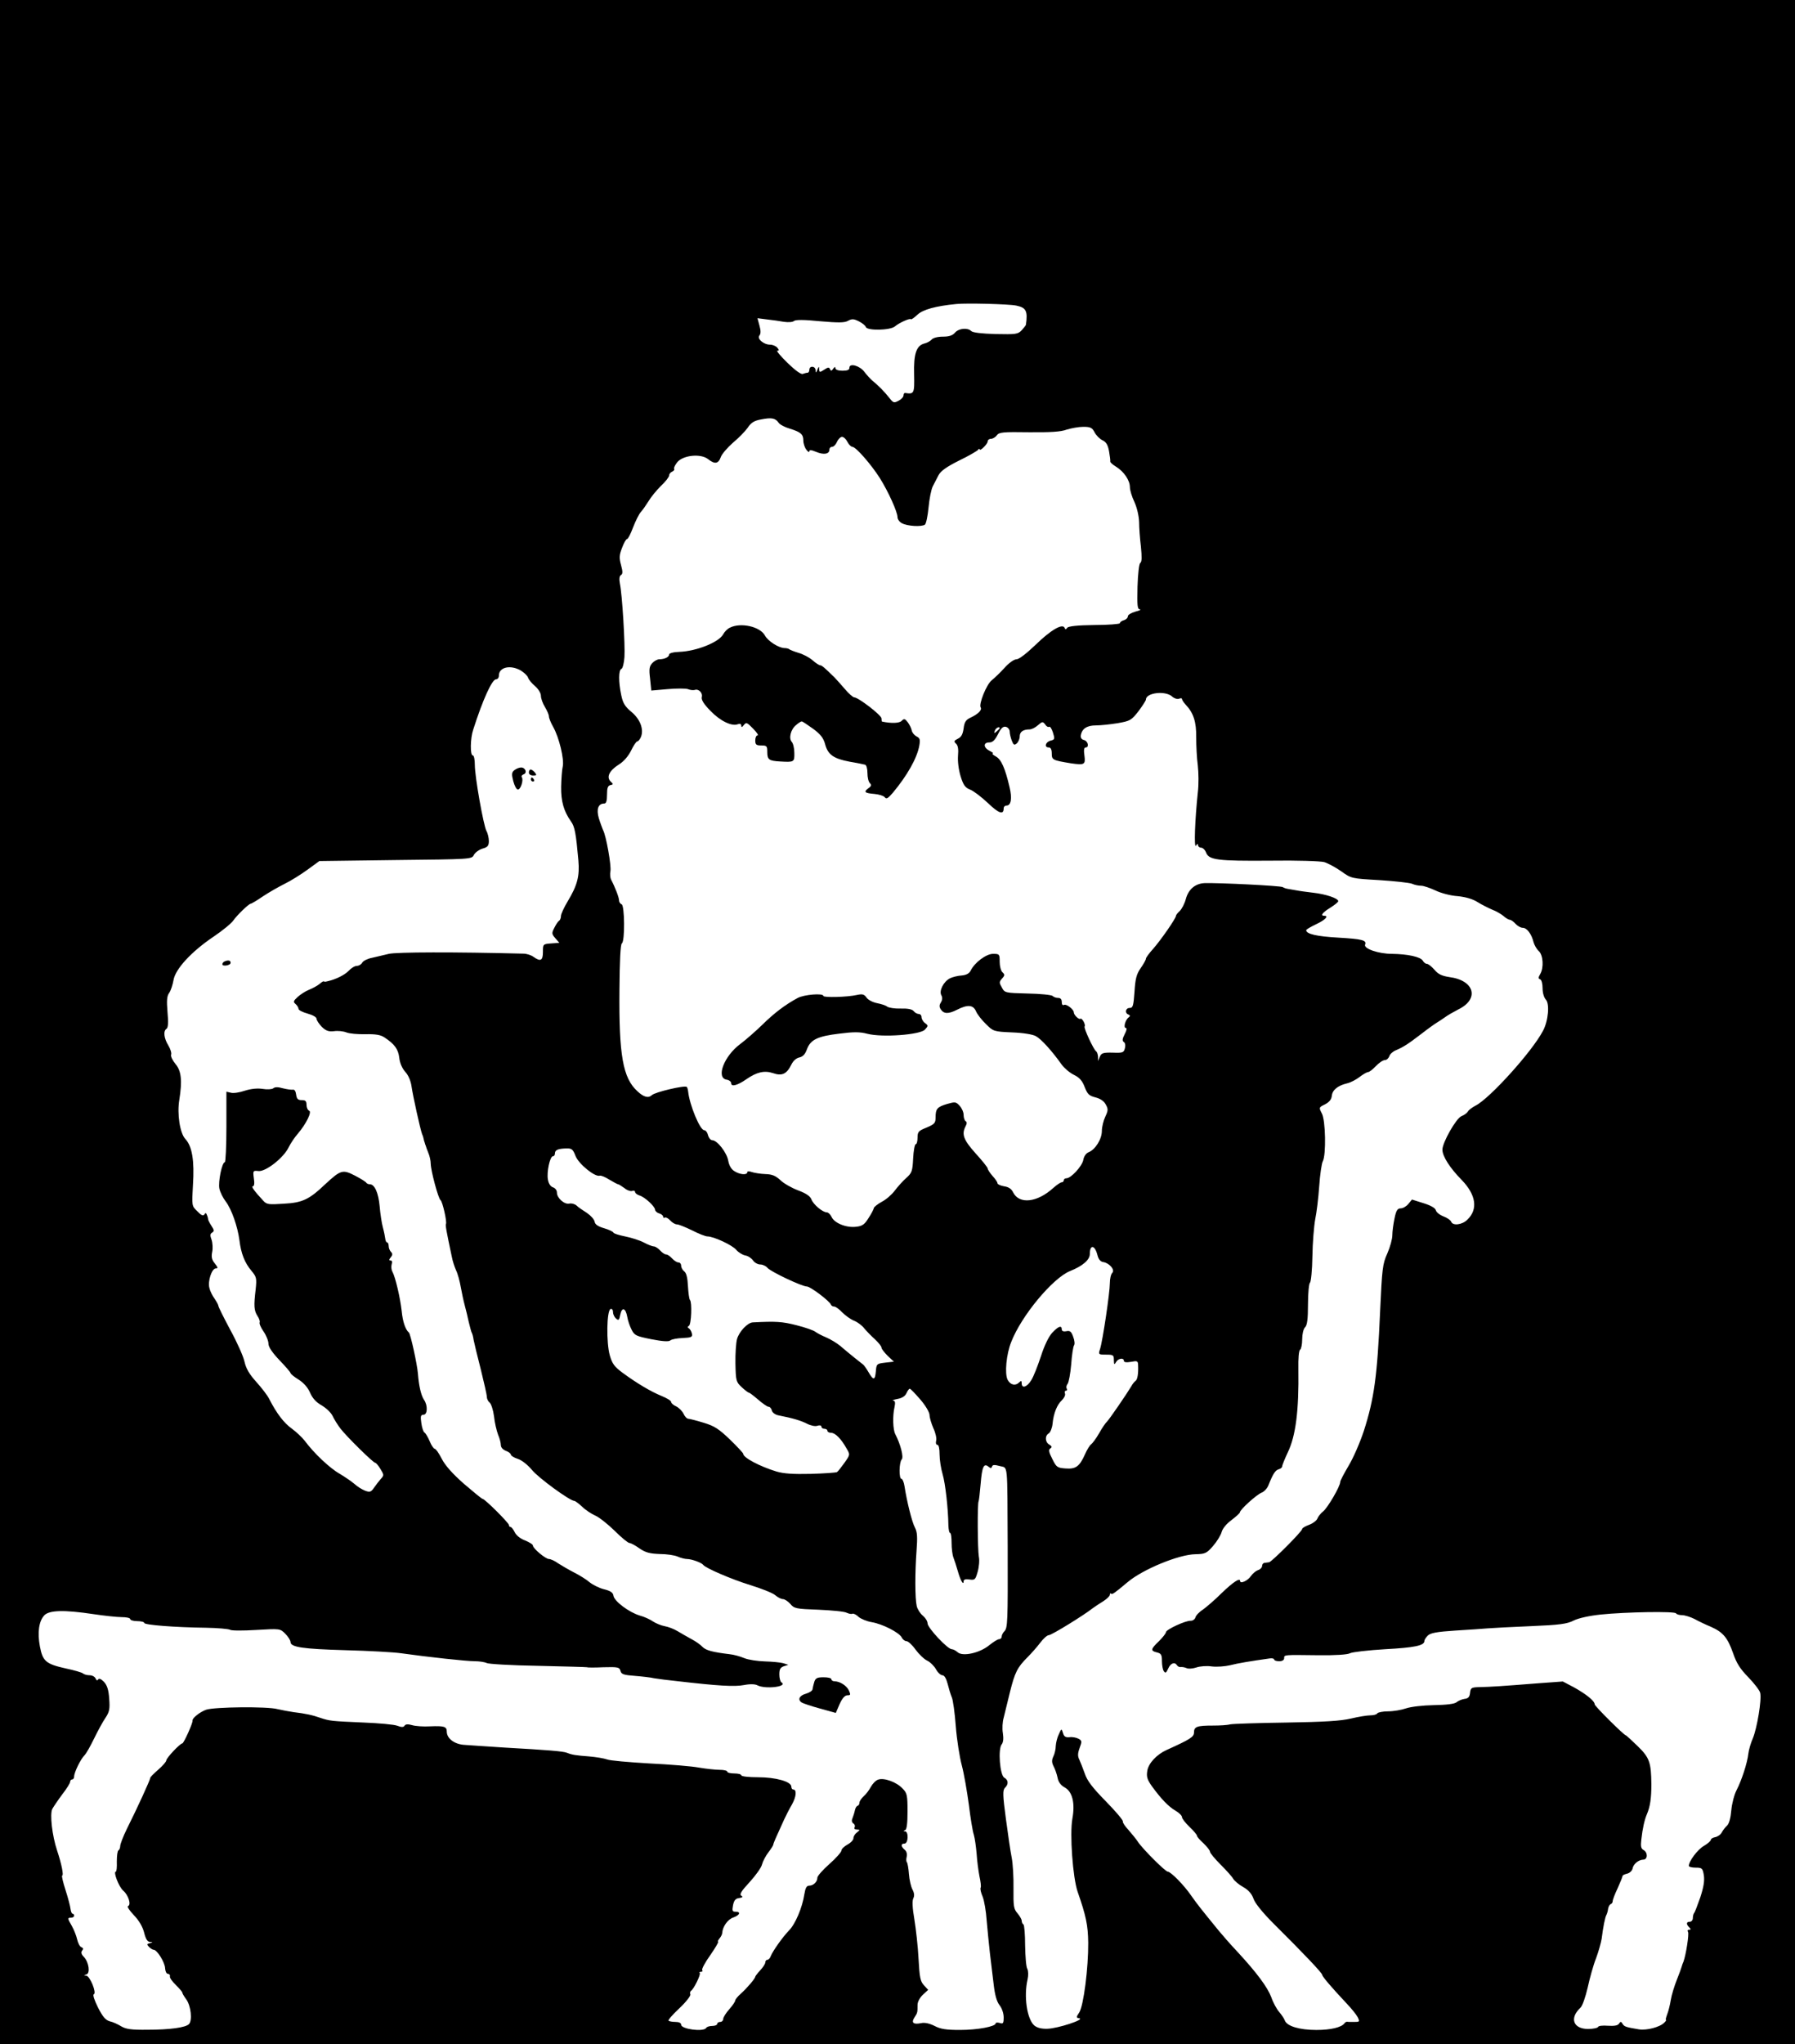 <?xml version="1.0" standalone="no"?>
<!DOCTYPE svg PUBLIC "-//W3C//DTD SVG 20010904//EN"
 "http://www.w3.org/TR/2001/REC-SVG-20010904/DTD/svg10.dtd">
<svg version="1.0" xmlns="http://www.w3.org/2000/svg"
 width="896pt" height="1020pt" viewBox="0 0 896 1020"
 preserveAspectRatio="xMidYMid meet">

<g transform="translate(0,1020) scale(0.1,-0.1)"
fill="#000000" stroke="none">
<path d="M0 5100 l0 -5100 4480 0 4480 0 0 5100 0 5100 -4480 0 -4480 0 0
-5100z m5073 3575 c49 -10 58 -27 48 -96 -1 -3 -10 -15 -21 -27 -19 -20 -29
-21 -130 -19 -70 2 -114 7 -122 15 -18 18 -62 14 -81 -8 -12 -14 -29 -20 -61
-20 -25 0 -48 -6 -55 -14 -7 -8 -23 -17 -36 -20 -41 -10 -55 -52 -52 -155 2
-95 0 -99 -45 -92 -5 0 -8 -5 -8 -12 0 -8 -11 -20 -25 -27 -23 -12 -26 -11
-47 16 -24 30 -51 58 -84 85 -10 9 -28 28 -39 43 -23 31 -75 46 -75 21 0 -11
-10 -15 -35 -15 -21 0 -35 5 -35 13 0 8 -4 7 -11 -3 -8 -12 -12 -12 -16 -2 -4
10 -10 10 -29 -3 -22 -14 -24 -14 -25 2 0 16 -2 15 -9 -2 -7 -17 -9 -17 -9 -2
-1 21 -31 23 -31 2 0 -8 -4 -15 -9 -15 -5 0 -16 -3 -24 -6 -9 -3 -38 18 -76
55 -35 34 -57 61 -51 61 10 0 9 4 0 15 -7 8 -23 15 -36 15 -32 0 -67 30 -53
46 7 9 7 24 0 49 l-10 37 47 -6 c26 -3 64 -8 85 -12 21 -3 43 -2 50 4 8 7 49
7 129 -1 93 -8 123 -8 141 2 20 11 29 10 55 -3 16 -8 32 -21 34 -28 7 -19 121
-17 145 3 21 18 74 42 80 36 2 -3 17 8 33 23 27 25 90 43 195 53 51 5 258 0
298 -8z m-1186 -585 c6 -9 31 -22 55 -29 55 -17 68 -28 68 -60 0 -14 7 -35 15
-45 8 -11 15 -15 15 -8 0 8 10 7 34 -3 38 -16 66 -11 66 11 0 8 6 14 13 14 8
0 19 11 25 25 6 14 18 25 25 25 8 0 20 -11 27 -25 7 -14 19 -25 25 -25 17 0
93 -87 137 -156 43 -69 88 -169 88 -195 0 -10 10 -24 22 -30 27 -15 99 -19
115 -7 6 5 14 44 18 86 4 42 13 89 21 105 8 15 21 40 29 56 11 21 41 42 103
73 48 23 90 48 94 53 4 6 8 7 8 3 0 -13 40 26 40 39 0 7 7 13 16 13 9 0 23 8
30 18 11 15 30 17 160 15 106 -1 159 2 188 13 23 7 60 14 83 14 36 0 45 -4 57
-28 8 -15 26 -33 39 -39 19 -9 27 -23 33 -55 4 -24 7 -46 6 -51 -1 -4 12 -16
29 -26 39 -24 69 -68 69 -102 0 -15 10 -48 23 -75 13 -29 22 -70 23 -99 0 -27
4 -83 9 -123 5 -51 5 -76 -3 -81 -6 -3 -12 -53 -14 -119 -2 -94 -1 -112 12
-113 8 -1 -2 -6 -22 -11 -21 -6 -38 -16 -38 -23 0 -8 -9 -17 -20 -20 -11 -3
-20 -10 -20 -15 0 -4 -57 -9 -127 -9 -86 -1 -130 -6 -136 -14 -6 -9 -10 -9
-13 0 -10 23 -68 -10 -144 -84 -45 -43 -83 -73 -96 -73 -12 0 -38 -18 -60 -43
-21 -23 -50 -51 -64 -62 -26 -21 -65 -118 -55 -135 8 -13 -12 -33 -50 -51 -24
-11 -31 -22 -35 -54 -4 -28 -11 -43 -28 -51 -20 -10 -22 -14 -10 -25 10 -9 13
-28 10 -61 -2 -28 3 -69 13 -102 14 -45 23 -57 49 -67 17 -7 56 -37 88 -67 53
-51 78 -60 78 -26 0 8 6 14 14 14 23 0 29 36 15 93 -22 94 -41 137 -68 152
-14 8 -21 14 -16 15 6 0 -1 6 -15 13 -32 16 -33 42 -2 42 17 0 29 12 44 42 15
30 25 39 39 36 11 -3 19 -14 19 -24 0 -10 5 -30 10 -44 9 -23 13 -25 25 -15 8
7 15 23 15 35 0 23 17 35 49 35 10 0 29 9 42 21 22 19 24 19 36 4 6 -10 15
-15 20 -12 5 3 13 -10 19 -29 10 -32 9 -35 -12 -40 -26 -7 -33 -34 -9 -34 10
0 15 -10 15 -30 0 -32 4 -34 95 -49 69 -10 74 -7 68 39 -4 26 -2 40 6 40 19 0
12 32 -8 37 -13 3 -18 12 -16 24 6 33 31 49 75 49 23 0 71 5 108 11 63 11 69
14 105 60 20 27 37 53 37 58 0 34 97 46 131 15 10 -9 25 -14 34 -11 8 4 15 3
15 -1 0 -5 8 -17 18 -28 40 -42 54 -87 53 -164 0 -41 3 -104 8 -140 4 -36 5
-96 0 -135 -14 -132 -20 -281 -9 -265 6 10 10 11 10 3 0 -7 7 -13 15 -13 9 0
20 -11 25 -24 14 -38 58 -43 320 -41 136 2 250 -2 270 -7 19 -6 58 -27 85 -46
50 -36 51 -36 190 -44 77 -5 150 -13 163 -18 13 -6 33 -10 46 -10 12 0 44 -11
72 -24 27 -13 76 -26 110 -28 40 -4 75 -14 100 -30 21 -13 55 -30 74 -38 19
-7 44 -22 56 -32 11 -10 25 -18 31 -18 5 0 18 -9 28 -20 10 -11 26 -20 36 -20
21 0 44 -31 54 -72 4 -14 15 -34 26 -44 22 -20 26 -83 7 -115 -10 -17 -10 -23
0 -26 7 -3 12 -22 12 -45 0 -23 7 -46 16 -56 20 -20 13 -106 -14 -156 -53
-102 -265 -337 -336 -373 -17 -9 -35 -22 -39 -30 -5 -8 -19 -18 -32 -23 -26
-10 -95 -131 -95 -167 0 -33 37 -91 96 -151 72 -74 83 -147 28 -199 -25 -25
-72 -31 -80 -10 -3 8 -20 20 -39 27 -18 7 -36 21 -38 31 -3 11 -26 24 -62 35
l-57 18 -18 -22 c-10 -12 -27 -22 -38 -22 -16 0 -23 -10 -31 -50 -6 -28 -11
-66 -11 -84 0 -19 -11 -59 -25 -91 -24 -53 -26 -75 -36 -289 -14 -324 -30
-437 -81 -596 -19 -58 -53 -136 -76 -174 -23 -39 -42 -75 -42 -81 0 -22 -62
-128 -85 -147 -13 -10 -26 -27 -29 -36 -4 -10 -22 -24 -41 -31 -19 -7 -35 -16
-35 -21 0 -12 -152 -164 -165 -166 -5 -1 -16 -2 -22 -3 -7 0 -13 -7 -13 -15 0
-8 -9 -18 -20 -21 -11 -4 -27 -17 -36 -30 -15 -23 -54 -41 -54 -24 0 17 -35
-6 -93 -62 -32 -32 -74 -68 -92 -81 -19 -12 -36 -30 -38 -40 -3 -9 -13 -16
-23 -16 -25 2 -124 -44 -124 -57 0 -6 -16 -26 -35 -45 -42 -40 -43 -48 -10
-56 21 -5 25 -12 25 -43 0 -20 4 -43 9 -50 8 -12 12 -10 22 12 12 28 33 35 44
17 4 -6 12 -10 18 -9 7 1 20 -1 29 -5 10 -5 32 -3 50 3 17 6 52 9 77 5 25 -3
66 0 91 6 38 10 105 21 198 34 12 2 22 -1 22 -5 0 -5 11 -9 25 -9 16 0 25 6
25 15 0 18 -3 17 172 15 85 -1 144 3 157 10 12 6 91 15 175 20 147 8 196 18
196 41 0 6 8 18 17 27 13 13 45 19 137 25 67 4 139 9 161 11 22 2 119 7 215
11 145 6 182 11 215 28 24 12 78 24 135 30 129 13 369 17 376 6 3 -5 16 -9 30
-9 14 0 42 -9 62 -19 20 -11 57 -29 82 -39 61 -27 84 -55 111 -132 17 -50 35
-78 76 -120 29 -30 56 -65 59 -77 9 -33 -16 -180 -37 -229 -10 -23 -20 -57
-22 -76 -5 -45 -33 -132 -59 -182 -11 -21 -23 -66 -26 -100 -3 -37 -11 -67
-21 -76 -9 -8 -21 -24 -27 -35 -6 -11 -21 -21 -33 -23 -11 -2 -21 -8 -21 -13
0 -5 -15 -19 -34 -30 -32 -18 -76 -77 -76 -100 0 -5 15 -9 34 -9 32 0 35 -3
41 -38 4 -28 -1 -59 -18 -111 -14 -39 -27 -75 -31 -78 -3 -4 -6 -15 -6 -25 0
-10 -7 -18 -15 -18 -18 0 -19 -12 -3 -28 9 -9 9 -12 -1 -12 -7 0 -9 -5 -5 -11
6 -10 -10 -113 -23 -149 -4 -8 -7 -19 -9 -25 -1 -5 -12 -35 -24 -65 -12 -30
-26 -75 -30 -100 -4 -25 -12 -57 -18 -72 -6 -16 -9 -28 -6 -28 3 0 -1 -6 -8
-13 -22 -23 -88 -40 -127 -34 -65 11 -73 13 -82 28 -7 12 -10 12 -18 0 -6 -9
-23 -12 -55 -10 -25 2 -47 0 -49 -6 -2 -5 -24 -10 -50 -10 -74 0 -94 54 -38
106 10 9 25 53 36 100 10 46 28 112 42 147 13 35 25 79 28 98 7 57 17 108 24
119 3 6 7 19 8 30 2 11 8 21 13 23 6 2 10 9 10 15 0 7 11 36 25 65 13 29 24
56 24 60 0 4 10 9 23 12 13 3 25 15 27 25 4 23 29 44 54 45 22 0 23 36 1 48
-13 7 -15 19 -11 53 6 55 16 98 27 124 17 39 23 81 23 150 -1 110 -9 134 -69
192 -30 29 -56 53 -58 53 -9 0 -156 146 -156 155 0 17 -43 51 -102 84 l-57 30
-123 -9 c-178 -14 -237 -18 -290 -19 -43 -1 -47 -3 -50 -28 -2 -21 -9 -29 -28
-31 -14 -2 -32 -10 -40 -17 -10 -8 -50 -13 -112 -14 -56 -1 -115 -8 -139 -16
-23 -8 -63 -15 -90 -15 -26 0 -51 -5 -54 -10 -3 -6 -19 -10 -35 -10 -16 0 -59
-7 -97 -16 -50 -12 -134 -17 -323 -20 -140 -2 -266 -6 -280 -9 -14 -4 -52 -6
-85 -6 -79 0 -95 -5 -95 -34 0 -23 -18 -34 -137 -88 -49 -22 -90 -66 -96 -103
-5 -30 -1 -44 23 -78 46 -63 82 -101 118 -122 17 -10 32 -24 32 -32 0 -7 17
-29 38 -49 20 -19 37 -39 37 -44 0 -5 15 -22 33 -38 17 -17 32 -35 32 -42 0
-6 24 -35 53 -64 28 -28 57 -60 63 -71 6 -10 28 -29 50 -41 26 -15 42 -33 51
-58 7 -22 46 -70 100 -124 149 -148 243 -247 243 -256 0 -8 45 -61 123 -144
23 -24 47 -54 54 -67 11 -23 10 -24 -18 -24 -16 0 -32 0 -35 1 -4 0 -10 -3
-13 -8 -15 -20 -68 -33 -140 -33 -85 0 -148 19 -158 48 -3 9 -16 28 -28 42
-12 14 -30 46 -39 73 -19 50 -71 121 -170 228 -34 36 -75 83 -93 105 -90 110
-107 132 -136 173 -36 53 -103 121 -118 121 -12 0 -127 115 -149 149 -8 13
-30 39 -47 59 -18 19 -30 38 -28 42 3 5 -35 50 -85 101 -67 68 -94 104 -105
138 -9 25 -21 56 -27 69 -9 18 -9 31 1 59 12 32 12 37 -5 46 -11 6 -31 10 -45
8 -20 -2 -28 3 -33 21 -7 23 -8 23 -21 -7 -8 -16 -14 -42 -15 -57 0 -15 -5
-39 -12 -53 -9 -19 -8 -31 1 -49 7 -13 16 -38 20 -57 4 -22 16 -38 36 -49 38
-21 52 -78 38 -155 -14 -77 2 -295 26 -365 42 -120 52 -168 53 -255 1 -123
-23 -315 -45 -348 -16 -24 -16 -26 1 -29 28 -6 -109 -51 -160 -52 -31 -1 -52
5 -66 17 -36 33 -52 145 -33 228 5 22 4 43 -1 54 -6 9 -10 62 -11 116 0 55 -4
102 -8 105 -5 3 -9 11 -9 19 0 7 -10 24 -21 37 -19 22 -21 35 -20 124 1 54 -3
124 -9 154 -6 30 -19 118 -29 194 -16 119 -16 142 -5 154 19 18 18 39 -3 51
-22 12 -32 143 -13 166 8 10 10 29 6 56 -4 22 -2 57 4 77 5 20 19 78 31 127
25 100 37 124 88 175 20 20 49 53 64 73 15 20 34 37 42 37 14 0 176 100 220
135 11 8 35 24 53 35 17 11 32 25 32 32 0 6 3 9 6 5 6 -5 15 1 83 58 76 64
256 138 338 139 48 1 56 4 88 41 19 22 39 54 43 70 5 18 25 42 50 60 22 17 41
34 41 38 1 14 83 88 108 98 13 5 28 21 34 36 24 60 35 76 52 81 9 2 17 9 17
14 0 6 13 38 29 72 39 82 55 208 52 413 -1 54 2 94 9 98 5 3 10 26 10 51 0 26
6 52 14 60 11 10 15 41 15 116 0 56 5 104 10 107 5 4 11 63 12 131 1 69 8 152
14 185 7 33 16 107 20 165 4 58 12 114 18 125 17 32 14 205 -5 239 -15 29 -15
30 16 45 21 11 32 24 34 43 3 29 30 51 77 62 17 4 44 18 62 32 17 13 36 24 42
24 6 0 24 14 39 30 16 17 36 30 45 30 9 0 18 9 22 19 3 11 18 24 33 30 37 16
58 29 126 81 32 25 67 50 77 56 9 5 28 18 41 27 13 10 43 27 68 40 106 52 80
145 -45 161 -38 6 -56 14 -75 37 -14 16 -31 29 -37 29 -7 0 -16 7 -21 16 -11
19 -75 33 -154 34 -67 0 -142 26 -134 46 9 22 -14 28 -135 35 -106 6 -159 18
-159 37 0 4 23 17 50 30 45 21 65 42 40 42 -21 0 -9 16 30 40 22 14 40 28 40
33 0 14 -62 35 -125 42 -33 4 -71 9 -85 12 -14 2 -32 6 -40 7 -9 1 -21 5 -27
9 -11 7 -317 22 -390 20 -47 -2 -81 -31 -94 -80 -6 -23 -20 -49 -30 -59 -10
-9 -19 -20 -19 -24 0 -13 -76 -122 -114 -165 -20 -22 -36 -44 -36 -49 0 -6
-12 -27 -26 -47 -21 -30 -27 -53 -31 -118 -5 -70 -8 -81 -24 -81 -21 0 -26
-26 -6 -33 9 -4 9 -8 1 -14 -17 -12 -28 -53 -14 -53 6 0 4 -12 -6 -31 -12 -23
-13 -34 -4 -39 6 -4 9 -17 5 -31 -5 -22 -11 -24 -61 -22 -48 1 -56 -2 -64 -20
l-9 -22 0 22 c-1 12 -5 24 -10 27 -12 8 -63 117 -57 124 3 2 1 13 -5 24 -6 11
-13 17 -16 14 -7 -6 -33 19 -33 32 0 15 -38 44 -49 37 -7 -3 -11 2 -11 14 0
14 -6 21 -18 21 -10 0 -22 4 -28 10 -5 5 -61 11 -124 12 -112 3 -115 3 -129
30 -14 24 -14 28 1 45 14 15 14 20 2 31 -8 7 -14 31 -14 52 0 38 -1 40 -33 40
-34 0 -92 -43 -112 -84 -7 -14 -22 -22 -45 -24 -19 -1 -46 -8 -58 -14 -32 -16
-56 -63 -43 -85 6 -11 5 -23 -2 -35 -9 -13 -9 -23 -1 -35 15 -23 38 -24 81 -2
53 27 81 25 95 -8 7 -16 29 -44 50 -64 36 -36 39 -37 130 -41 54 -2 104 -10
119 -19 26 -14 79 -72 128 -141 14 -19 41 -42 62 -52 28 -14 41 -29 53 -60 14
-36 22 -44 53 -52 24 -6 43 -18 52 -35 13 -23 13 -30 -2 -62 -9 -19 -17 -51
-17 -71 0 -41 -33 -93 -66 -106 -13 -5 -24 -21 -27 -40 -7 -31 -61 -90 -84
-90 -7 0 -13 -4 -13 -10 0 -5 -5 -10 -10 -10 -6 0 -24 -12 -41 -27 -82 -75
-172 -84 -202 -23 -8 17 -23 27 -45 30 -18 3 -33 10 -33 15 0 6 -11 22 -25 37
-13 15 -24 32 -24 37 0 5 -27 39 -60 75 -61 68 -71 96 -50 136 7 13 7 21 0 25
-5 3 -10 17 -10 31 0 14 -9 34 -20 46 -18 20 -23 20 -62 9 -50 -15 -58 -24
-58 -68 0 -27 -5 -33 -45 -50 -40 -16 -45 -21 -45 -50 0 -18 -4 -33 -9 -33 -5
0 -11 -32 -13 -71 -3 -65 -7 -73 -35 -98 -16 -14 -42 -43 -57 -63 -15 -20 -44
-45 -64 -55 -20 -11 -38 -25 -40 -31 -1 -7 -13 -30 -27 -51 -19 -31 -31 -40
-62 -43 -48 -6 -108 18 -122 49 -6 13 -17 23 -24 23 -21 0 -67 39 -77 65 -6
16 -27 30 -67 45 -32 12 -72 35 -88 51 -24 22 -41 29 -75 30 -25 1 -55 6 -67
10 -14 5 -23 5 -23 -1 0 -15 -38 -12 -65 6 -15 9 -26 29 -30 52 -7 40 -55 102
-80 102 -8 0 -17 11 -21 25 -3 14 -12 25 -19 25 -21 0 -73 126 -80 192 -1 10
-4 21 -7 24 -10 9 -159 -26 -174 -41 -17 -16 -40 -11 -72 19 -73 66 -93 180
-90 506 1 143 5 228 12 232 16 10 14 190 -1 195 -7 3 -13 11 -13 20 0 14 -19
64 -40 104 -4 8 -6 27 -3 42 5 26 -21 176 -37 205 -4 10 -14 36 -21 59 -13 45
-3 73 27 73 10 0 14 13 14 44 0 34 4 45 17 48 15 3 15 5 1 18 -22 22 -7 54 40
84 25 15 48 42 62 70 12 25 26 46 31 46 5 0 14 11 19 24 14 38 -5 88 -49 124
-31 26 -42 43 -50 83 -14 65 -14 126 1 131 6 2 13 29 15 59 4 58 -11 313 -23
368 -4 22 -2 36 5 41 10 5 10 17 1 50 -10 36 -9 50 5 86 9 24 20 44 25 44 5 0
18 26 30 58 12 31 29 66 39 77 10 11 27 36 39 55 11 19 39 53 61 75 23 21 41
45 41 52 0 8 7 16 15 19 8 4 13 10 10 14 -3 5 5 20 17 35 31 34 116 42 152 14
34 -27 52 -24 64 10 5 15 33 47 60 71 28 23 61 57 74 75 17 26 33 36 68 42 51
10 70 7 87 -17z m-1286 -1237 c16 -10 32 -25 35 -35 3 -9 18 -28 35 -42 16
-14 29 -35 29 -48 0 -13 9 -38 20 -56 11 -18 20 -39 20 -47 0 -8 9 -31 21 -52
30 -53 56 -162 48 -198 -4 -16 -7 -62 -8 -101 -1 -73 13 -122 49 -173 19 -26
25 -59 37 -194 7 -79 -5 -125 -54 -206 -18 -30 -33 -63 -33 -72 0 -10 -4 -20
-9 -24 -6 -3 -16 -19 -24 -35 -14 -27 -13 -31 5 -52 l20 -23 -41 -3 c-41 -3
-41 -4 -41 -43 0 -43 -12 -49 -47 -24 -12 9 -35 16 -50 16 -349 9 -633 8 -672
-1 -25 -6 -64 -15 -85 -20 -21 -4 -43 -15 -48 -24 -5 -9 -17 -16 -27 -16 -10
0 -28 -11 -41 -25 -19 -20 -63 -42 -102 -51 -5 -1 -10 -2 -13 -3 -3 0 -7 0 -9
2 -2 1 -12 -5 -22 -14 -11 -9 -34 -21 -51 -28 -18 -7 -44 -24 -57 -36 -22 -20
-23 -25 -11 -35 8 -7 15 -18 15 -24 0 -7 20 -17 45 -24 26 -7 45 -18 45 -26 0
-7 12 -25 26 -40 21 -20 34 -25 61 -22 19 3 47 0 62 -6 14 -6 57 -10 95 -9 50
1 76 -3 95 -16 50 -33 69 -58 74 -102 3 -27 15 -53 30 -70 15 -16 27 -44 31
-71 7 -49 44 -216 53 -240 4 -8 7 -19 8 -25 1 -5 3 -13 5 -17 1 -5 3 -11 5
-15 1 -5 7 -21 13 -36 7 -16 12 -40 12 -55 1 -36 38 -174 49 -181 10 -7 33
-109 27 -119 -3 -6 1 -31 30 -167 3 -16 12 -45 20 -63 9 -18 19 -56 24 -85 5
-28 14 -70 20 -92 6 -22 15 -59 20 -83 6 -24 12 -47 14 -51 3 -4 8 -21 10 -37
3 -16 19 -82 36 -148 16 -65 30 -126 30 -136 0 -10 6 -23 14 -29 8 -7 18 -38
22 -69 3 -31 13 -72 20 -91 8 -18 14 -42 14 -52 0 -12 10 -23 25 -29 14 -5 25
-14 25 -19 0 -5 15 -15 34 -21 20 -6 50 -30 71 -55 31 -39 190 -155 212 -155
4 0 22 -13 39 -29 17 -17 47 -36 65 -44 19 -8 62 -42 97 -76 34 -34 67 -61 74
-61 7 0 29 -12 50 -27 31 -21 51 -26 101 -28 34 0 75 -6 90 -13 16 -7 37 -12
47 -12 22 0 72 -18 80 -29 11 -16 141 -72 235 -101 55 -17 111 -39 124 -50 13
-11 30 -20 39 -20 9 0 25 -11 37 -24 19 -23 28 -25 141 -29 67 -3 130 -9 140
-15 11 -5 24 -8 29 -5 6 2 20 -5 31 -16 12 -10 41 -22 65 -26 54 -9 136 -51
150 -76 5 -11 16 -19 24 -19 8 0 29 -19 45 -42 17 -23 43 -48 58 -55 15 -7 35
-27 44 -43 9 -17 24 -30 32 -30 10 0 19 -16 26 -42 6 -24 15 -54 21 -68 6 -13
15 -78 20 -145 5 -66 19 -154 30 -195 11 -41 26 -129 35 -195 8 -66 19 -134
25 -151 5 -17 11 -60 14 -95 2 -35 9 -86 14 -112 6 -27 9 -52 6 -57 -3 -5 1
-25 10 -45 8 -20 17 -73 20 -118 4 -45 11 -118 16 -162 5 -44 14 -115 19 -158
6 -52 15 -85 29 -103 12 -15 21 -41 21 -61 0 -30 -3 -34 -20 -28 -11 3 -20 2
-20 -2 0 -16 -90 -33 -178 -33 -68 0 -97 4 -127 20 -26 13 -50 18 -67 14 -39
-8 -51 2 -33 29 15 23 15 24 15 62 0 15 11 36 27 51 l26 24 -21 23 c-18 19
-22 39 -27 132 -3 61 -13 149 -21 198 -10 57 -11 93 -5 104 6 12 5 26 -4 43
-8 15 -16 50 -18 78 -2 29 -7 55 -10 59 -4 3 -4 16 -1 28 3 13 -1 27 -10 34
-20 17 -20 31 -1 31 19 0 21 60 3 61 -10 0 -10 2 0 6 8 3 12 32 12 93 0 80 -2
92 -24 114 -30 33 -94 56 -123 45 -12 -4 -28 -21 -36 -36 -8 -15 -24 -37 -36
-47 -12 -11 -21 -25 -21 -32 0 -7 -4 -14 -10 -16 -5 -1 -11 -12 -13 -23 -2
-11 -8 -28 -12 -39 -5 -11 -3 -21 5 -26 7 -4 9 -13 6 -19 -4 -6 0 -11 11 -11
17 -1 17 -1 1 -14 -10 -7 -18 -20 -18 -29 0 -9 -13 -23 -30 -32 -16 -9 -30
-22 -30 -30 0 -7 -27 -38 -60 -67 -33 -29 -60 -60 -60 -68 0 -21 -20 -40 -41
-40 -13 0 -19 -12 -24 -43 -10 -66 -45 -149 -77 -181 -31 -32 -80 -101 -91
-128 -3 -10 -11 -18 -17 -18 -5 0 -10 -6 -10 -13 0 -7 -11 -24 -25 -39 -14
-15 -25 -30 -25 -32 0 -9 -41 -57 -72 -85 -16 -14 -28 -29 -28 -34 0 -5 -13
-25 -30 -44 -16 -18 -30 -40 -30 -48 0 -8 -7 -15 -15 -15 -8 0 -15 -4 -15 -10
0 -5 -11 -10 -24 -10 -14 0 -28 -4 -31 -10 -13 -21 -125 -6 -125 16 0 9 -11
14 -28 14 -16 0 -31 3 -35 6 -3 4 21 31 54 62 33 31 57 62 55 69 -3 7 -1 15 3
18 14 8 50 82 44 89 -4 3 -1 6 6 6 7 0 10 4 6 9 -3 5 15 39 41 75 25 36 42 66
39 66 -4 0 -1 7 6 16 8 9 14 22 14 28 2 32 28 68 55 77 33 12 40 29 11 29 -16
0 -17 5 -12 33 5 24 13 33 30 35 18 3 21 6 11 12 -10 6 0 23 42 68 30 33 59
73 62 89 4 15 18 42 32 60 13 17 24 34 24 38 0 6 12 33 54 125 9 19 26 53 39
75 22 39 25 75 6 75 -5 0 -9 6 -9 14 0 25 -77 47 -166 47 -47 0 -84 4 -84 10
0 5 -16 9 -35 9 -19 0 -35 4 -35 9 0 5 -17 9 -37 9 -21 0 -67 5 -103 11 -36 7
-148 16 -250 21 -102 6 -196 14 -210 20 -14 5 -54 12 -90 15 -67 5 -85 8 -110
18 -19 8 -99 14 -310 26 -91 6 -184 12 -208 14 -47 5 -82 33 -82 66 0 25 -13
29 -84 26 -32 -2 -73 1 -89 6 -21 6 -33 5 -38 -3 -5 -8 -15 -8 -36 0 -15 6
-91 13 -168 16 -163 7 -169 8 -215 23 -39 14 -76 22 -135 29 -22 3 -58 10 -80
15 -51 14 -315 11 -356 -3 -31 -11 -70 -42 -68 -54 3 -10 -44 -114 -51 -114
-11 0 -80 -73 -80 -85 0 -6 -18 -27 -40 -46 -22 -19 -40 -37 -40 -41 0 -9 -63
-147 -116 -253 -19 -38 -34 -78 -34 -87 0 -9 -4 -19 -9 -22 -5 -3 -8 -28 -8
-56 1 -28 -1 -50 -5 -50 -14 0 15 -76 37 -95 26 -22 41 -71 24 -77 -6 -2 7
-22 28 -44 26 -27 44 -57 52 -87 8 -33 17 -47 29 -48 16 -1 16 -2 0 -6 -16 -4
-16 -6 -4 -19 8 -8 19 -14 23 -14 17 0 56 -63 57 -92 1 -16 7 -28 14 -28 7 0
12 -6 10 -13 -2 -6 12 -26 30 -43 17 -17 32 -34 32 -38 0 -4 9 -19 20 -34 23
-32 31 -105 13 -123 -17 -17 -94 -28 -208 -28 -80 -1 -106 3 -130 17 -16 10
-42 22 -57 25 -21 6 -35 22 -59 69 -18 36 -27 64 -21 66 16 5 -19 92 -38 93
-13 1 -13 2 1 6 20 5 13 60 -12 87 -13 13 -16 23 -9 32 7 8 6 13 -4 17 -8 3
-17 21 -21 39 -4 18 -16 48 -26 66 -23 40 -23 42 -4 42 8 0 15 5 15 10 0 6 -4
10 -8 10 -4 0 -8 10 -10 23 -1 12 -12 55 -25 95 -13 40 -20 72 -17 72 9 0 -3
59 -25 125 -25 75 -37 182 -24 208 7 12 29 45 50 73 22 28 39 56 39 62 0 7 5
12 10 12 6 0 10 7 10 15 0 20 32 86 52 106 9 9 30 47 48 84 18 37 43 83 56
102 20 30 23 44 19 96 -3 44 -10 66 -26 84 -15 15 -25 19 -29 12 -5 -7 -9 -5
-13 5 -4 9 -17 16 -30 16 -13 0 -27 4 -33 9 -5 5 -44 16 -86 25 -99 22 -115
36 -129 110 -13 70 -5 126 22 155 25 26 99 28 245 6 54 -8 118 -15 142 -15 23
0 42 -4 42 -10 0 -5 16 -10 35 -10 19 0 35 -4 35 -9 0 -10 151 -22 310 -24 58
-1 111 -6 118 -10 6 -5 66 -5 131 -1 119 7 119 7 145 -19 14 -14 26 -33 26
-41 0 -26 61 -35 275 -41 116 -3 239 -10 275 -15 135 -19 328 -40 369 -40 23
0 50 -4 60 -9 9 -5 125 -12 256 -14 132 -3 242 -6 245 -7 3 -2 40 -2 83 0 71
2 79 0 84 -18 4 -17 16 -21 71 -25 37 -3 81 -8 97 -12 17 -3 71 -10 120 -15
199 -23 282 -28 328 -19 31 6 56 5 67 -1 40 -21 156 -7 120 15 -5 3 -10 21
-10 39 0 26 5 35 23 41 l22 7 -25 8 c-14 4 -55 8 -91 9 -37 1 -83 8 -103 16
-21 9 -54 18 -74 20 -84 10 -118 19 -135 36 -10 11 -34 28 -55 39 -20 11 -52
29 -70 40 -18 11 -47 22 -65 25 -17 3 -43 14 -57 23 -14 10 -44 24 -67 30 -53
16 -127 71 -131 99 -2 15 -14 24 -47 32 -24 6 -56 22 -72 35 -15 13 -50 35
-78 49 -27 14 -63 35 -80 46 -16 12 -37 21 -45 21 -17 0 -80 53 -80 67 0 6
-18 17 -40 26 -24 9 -44 26 -51 41 -7 14 -16 26 -21 26 -4 0 -8 4 -8 10 0 10
-120 130 -131 130 -4 0 -45 34 -93 75 -58 51 -94 92 -111 125 -14 28 -30 50
-35 50 -5 0 -17 17 -25 37 -9 21 -20 40 -26 44 -6 3 -13 25 -16 48 -5 33 -3
41 11 41 20 0 22 47 2 75 -14 22 -25 66 -30 130 -4 49 -37 198 -45 205 -17 14
-31 54 -36 107 -7 64 -31 168 -46 196 -6 10 -7 27 -4 38 4 11 2 19 -6 19 -8 0
-8 4 1 15 10 12 10 19 2 27 -7 7 -12 20 -12 30 0 10 -4 18 -8 18 -4 0 -8 8 -9
18 -1 9 -6 35 -12 57 -6 22 -13 69 -16 105 -6 67 -25 110 -49 110 -8 0 -16 4
-18 8 -2 4 -27 20 -56 35 -62 32 -71 29 -149 -43 -80 -76 -113 -92 -207 -97
-75 -5 -85 -4 -102 15 -43 46 -62 72 -52 72 7 0 9 15 5 40 -5 38 -4 39 23 36
36 -4 126 66 151 119 10 20 30 50 46 68 41 48 71 109 56 114 -7 3 -13 16 -13
29 0 19 -5 24 -24 24 -19 0 -25 6 -28 28 -2 16 -8 26 -16 24 -8 -1 -30 2 -50
7 -24 7 -40 7 -48 0 -6 -5 -30 -7 -53 -3 -26 4 -57 1 -89 -9 -26 -9 -58 -14
-70 -10 l-22 5 0 -176 c0 -97 -4 -176 -8 -176 -14 0 -34 -98 -27 -132 4 -18
18 -46 31 -63 30 -39 60 -126 69 -194 8 -66 26 -113 61 -154 24 -29 26 -36 20
-92 -10 -83 -8 -105 9 -132 9 -13 13 -27 11 -32 -3 -5 5 -25 19 -45 14 -20 25
-48 25 -62 0 -16 19 -44 55 -82 30 -31 55 -60 55 -64 0 -4 18 -19 41 -33 26
-17 46 -40 57 -66 12 -27 30 -47 57 -62 22 -13 47 -36 55 -53 8 -17 26 -46 40
-64 32 -41 163 -170 173 -170 4 0 16 -14 26 -31 18 -29 18 -32 2 -49 -9 -10
-24 -30 -34 -44 -15 -22 -21 -24 -45 -15 -15 6 -38 20 -52 33 -14 12 -47 35
-74 51 -50 28 -130 104 -175 165 -14 18 -43 45 -65 61 -39 28 -75 75 -112 147
-9 19 -39 57 -65 86 -35 39 -51 66 -59 102 -6 27 -38 98 -71 158 -32 60 -59
114 -59 119 0 5 -9 21 -19 36 -11 15 -23 39 -26 54 -9 33 12 97 32 97 12 0 11
5 -5 25 -15 18 -18 33 -13 57 4 18 2 46 -3 61 -8 21 -8 30 3 36 11 7 10 13 -4
34 -9 14 -16 28 -16 31 0 3 -2 13 -6 22 -4 12 -8 13 -13 3 -6 -8 -16 -4 -35
16 -28 27 -28 27 -22 131 8 121 -4 194 -38 230 -27 29 -42 125 -30 196 15 95
10 144 -19 178 -15 18 -25 39 -22 47 3 7 -3 28 -14 46 -22 36 -26 72 -9 83 8
5 10 31 5 83 -5 59 -3 81 9 97 8 12 17 40 21 63 9 55 89 142 199 216 46 31 91
68 100 82 18 26 76 82 86 83 4 0 31 16 60 36 30 20 79 48 109 63 31 15 82 47
115 71 l59 43 380 5 c378 4 380 4 391 25 6 12 25 26 43 32 26 7 32 14 32 38 0
15 -5 38 -12 50 -15 29 -58 270 -58 330 0 26 -4 47 -10 47 -14 0 -13 85 2 129
48 150 94 251 114 251 8 0 14 8 14 18 0 43 58 56 111 25z m2389 -287 c0 -2 -7
-9 -15 -16 -13 -11 -14 -10 -9 4 5 14 24 23 24 12z m-2117 -2135 c16 -40 97
-106 121 -98 6 2 28 -7 48 -20 21 -12 40 -23 44 -23 3 0 17 -9 31 -19 13 -11
31 -17 39 -14 8 3 14 0 14 -5 0 -6 10 -14 23 -18 26 -8 76 -54 77 -71 0 -6 9
-15 20 -18 11 -3 20 -11 20 -16 0 -6 4 -8 9 -5 4 3 16 -3 26 -14 10 -11 25
-20 34 -20 9 0 43 -14 76 -30 33 -17 67 -30 76 -30 31 0 124 -43 144 -67 11
-13 31 -25 45 -28 14 -2 31 -14 39 -25 7 -11 24 -20 36 -20 12 0 29 -8 36 -17
16 -19 172 -93 197 -93 17 0 114 -73 120 -91 2 -5 9 -9 16 -9 7 0 25 -13 40
-29 16 -16 42 -35 60 -42 17 -7 40 -24 50 -38 11 -13 35 -38 53 -54 18 -17 33
-35 33 -42 0 -6 14 -24 31 -41 l31 -29 -44 -5 c-41 -5 -43 -6 -46 -42 -4 -47
-12 -48 -37 -5 -10 17 -22 34 -26 37 -11 8 -77 61 -114 93 -18 15 -50 34 -71
43 -22 9 -46 22 -54 28 -8 7 -51 22 -95 33 -71 18 -101 20 -217 14 -26 -1 -68
-45 -79 -83 -5 -18 -9 -73 -8 -123 2 -85 3 -91 31 -117 17 -16 33 -28 37 -28
3 0 24 -16 46 -35 22 -19 45 -35 51 -35 7 0 14 -8 17 -19 2 -10 17 -21 33 -24
72 -14 111 -26 141 -41 19 -10 42 -15 53 -11 11 4 20 2 20 -4 0 -6 7 -11 15
-11 8 0 15 -4 15 -10 0 -5 8 -10 18 -10 21 0 50 -29 77 -77 19 -32 19 -32 -10
-73 -16 -22 -32 -43 -37 -46 -5 -3 -64 -7 -131 -9 -89 -2 -135 1 -172 12 -84
26 -165 69 -165 88 0 4 -30 36 -66 71 -55 53 -78 68 -131 84 -36 11 -71 20
-77 20 -7 0 -18 11 -24 25 -7 14 -23 30 -37 37 -14 6 -25 16 -25 22 0 6 -21
19 -48 30 -52 21 -123 63 -195 116 -39 29 -51 44 -63 86 -18 63 -16 225 4 232
7 2 12 -5 12 -16 0 -11 7 -25 15 -32 13 -11 16 -8 21 19 8 40 27 35 35 -10 3
-19 13 -48 22 -65 14 -28 23 -32 98 -47 57 -11 87 -13 95 -6 7 6 35 11 62 12
43 2 49 5 46 21 -2 11 -9 23 -15 27 -8 5 -8 8 0 13 12 8 16 118 5 129 -4 4 -8
35 -10 69 -2 42 -8 66 -19 74 -8 6 -15 19 -15 28 0 9 -6 16 -13 16 -8 0 -22 9
-32 20 -10 11 -23 20 -30 20 -7 0 -20 9 -30 20 -10 11 -24 20 -31 20 -7 0 -31
9 -51 20 -21 11 -63 24 -93 30 -30 6 -56 14 -58 19 -2 5 -23 15 -47 22 -31 9
-45 19 -47 33 -2 11 -19 30 -38 43 -19 12 -43 28 -52 37 -9 8 -25 12 -35 10
-24 -7 -63 27 -63 54 0 12 -8 23 -20 27 -12 4 -22 19 -25 39 -7 36 10 116 25
116 6 0 10 6 10 14 0 17 15 24 56 25 28 1 34 -4 47 -38z m2605 -494 c5 -21 15
-33 29 -35 31 -5 60 -39 45 -54 -7 -7 -12 -30 -12 -51 0 -47 -36 -290 -49
-329 -9 -27 -8 -28 30 -28 36 0 39 -2 39 -27 1 -24 2 -25 11 -10 11 19 39 23
39 6 0 -7 12 -9 35 -5 32 6 35 5 36 -16 2 -42 -3 -73 -13 -79 -5 -4 -15 -15
-21 -27 -22 -37 -111 -167 -122 -177 -6 -5 -24 -31 -39 -58 -15 -26 -33 -50
-40 -55 -6 -4 -20 -26 -30 -49 -27 -61 -46 -75 -97 -71 -41 3 -46 6 -66 47
-18 35 -20 47 -10 53 9 6 8 11 -5 19 -22 12 -23 45 -3 56 8 5 17 27 19 48 5
52 22 95 47 118 11 11 18 25 15 33 -3 8 -1 14 5 14 6 0 7 5 4 10 -4 6 -2 17 4
24 6 8 14 51 18 97 3 46 10 89 14 95 5 6 3 25 -4 43 -9 26 -16 32 -34 28 -15
-3 -23 1 -23 9 0 22 -17 16 -48 -17 -17 -19 -39 -63 -56 -117 -16 -48 -37
-102 -48 -119 -21 -35 -48 -44 -48 -16 0 13 -3 14 -12 5 -19 -19 -44 -14 -58
12 -16 30 -7 129 18 190 51 131 207 318 293 353 63 25 99 56 99 85 0 49 25 46
38 -5z m-884 -721 c26 -30 46 -64 46 -78 0 -12 9 -42 19 -65 11 -23 17 -51 14
-62 -3 -12 -1 -21 6 -21 7 0 11 -19 11 -48 0 -27 7 -71 15 -98 14 -47 28 -173
29 -256 1 -21 4 -38 9 -38 4 0 7 -22 7 -50 0 -27 4 -59 9 -72 5 -13 15 -43 22
-68 13 -47 29 -74 29 -51 0 9 10 12 29 9 27 -4 30 -1 41 38 7 24 10 58 6 76
-6 35 -8 267 -1 277 2 4 6 42 10 86 7 86 16 105 39 86 11 -9 15 -9 18 1 3 9
13 9 39 2 41 -12 37 30 39 -404 1 -377 0 -404 -17 -421 -7 -7 -13 -19 -13 -26
0 -7 -6 -13 -13 -13 -7 0 -29 -14 -49 -30 -47 -39 -133 -58 -158 -35 -9 8 -22
15 -29 15 -21 0 -121 107 -121 129 0 11 -11 28 -23 38 -13 10 -27 32 -31 48
-9 39 -9 168 -1 276 5 68 4 93 -8 116 -15 28 -40 129 -52 206 -3 20 -10 37
-15 37 -14 0 -12 84 1 97 11 11 -6 76 -32 126 -12 22 -14 92 -4 135 5 23 3 32
-7 33 -7 1 3 4 22 8 23 4 38 14 45 29 5 12 13 22 16 22 4 0 27 -24 53 -54z"/>
<path d="M3644 7068 c-12 -5 -27 -20 -34 -33 -21 -40 -134 -85 -220 -88 -30
-1 -50 -7 -50 -13 0 -13 -23 -24 -49 -24 -10 0 -26 -9 -35 -19 -15 -16 -17
-30 -11 -78 l6 -59 81 7 c45 4 91 4 102 0 12 -5 27 -6 34 -4 19 7 41 -15 35
-36 -3 -13 10 -35 44 -69 48 -50 106 -78 136 -66 11 4 17 1 17 -7 1 -10 4 -9
13 3 12 15 16 13 46 -18 19 -19 29 -34 22 -34 -6 0 -11 -11 -11 -25 0 -21 5
-25 30 -25 28 0 30 -3 30 -34 0 -37 9 -43 65 -46 69 -4 71 -3 70 43 0 23 -6
48 -13 55 -16 18 -5 63 22 84 11 10 24 18 28 18 4 0 29 -17 57 -37 38 -28 52
-47 60 -78 14 -51 42 -71 122 -86 35 -6 70 -13 77 -15 7 -2 12 -20 12 -42 0
-21 5 -43 12 -50 9 -9 8 -15 -8 -26 -24 -18 -18 -24 31 -28 22 -2 45 -9 51
-16 8 -11 16 -7 40 21 72 86 122 174 133 237 5 29 3 37 -14 45 -11 6 -22 19
-24 30 -2 11 -11 29 -20 41 -14 18 -18 19 -30 7 -11 -12 -49 -14 -98 -4 -2 1
-3 8 -3 16 0 16 -116 105 -136 105 -6 0 -28 19 -48 43 -20 23 -43 49 -51 57
-49 48 -63 60 -71 60 -5 0 -22 11 -38 25 -16 14 -48 31 -70 37 -23 7 -43 15
-46 18 -3 3 -14 6 -25 6 -29 1 -82 35 -97 63 -24 44 -120 66 -174 39z"/>
<path d="M3982 5220 c-63 -34 -117 -75 -177 -134 -33 -32 -82 -75 -110 -96
-81 -60 -123 -170 -67 -178 12 -2 22 -10 22 -18 0 -19 32 -10 75 20 52 36 90
45 133 31 45 -16 69 -5 92 42 9 19 25 33 40 36 18 4 29 16 38 41 18 48 53 65
163 78 70 9 102 9 139 -1 75 -19 263 -5 287 21 17 19 17 20 0 33 -9 6 -17 20
-17 29 0 9 -6 16 -14 16 -7 0 -19 6 -25 14 -8 10 -30 14 -66 13 -29 -1 -59 4
-67 10 -7 6 -30 13 -50 17 -21 4 -44 16 -52 27 -12 17 -20 20 -48 14 -47 -11
-168 -14 -168 -5 0 15 -96 7 -128 -10z"/>
<path d="M2568 6357 c-14 -11 -15 -20 -6 -55 6 -23 16 -42 23 -42 14 0 29 46
20 61 -4 5 0 12 9 15 19 7 9 34 -13 34 -9 0 -24 -6 -33 -13z"/>
<path d="M2640 6345 c0 -9 9 -15 21 -15 18 0 19 2 9 15 -7 8 -16 15 -21 15 -5
0 -9 -7 -9 -15z"/>
<path d="M2650 6310 c0 -5 5 -10 11 -10 5 0 7 5 4 10 -3 6 -8 10 -11 10 -2 0
-4 -4 -4 -10z"/>
<path d="M1123 5403 c-7 -2 -13 -9 -13 -15 0 -12 41 -6 41 7 1 12 -11 15 -28
8z"/>
<path d="M4065 1808 c-4 -13 -8 -29 -9 -37 0 -8 -16 -18 -33 -23 -33 -9 -43
-30 -21 -44 6 -4 47 -18 91 -30 l79 -22 19 44 c13 29 26 44 39 44 16 0 17 3 7
25 -12 24 -45 45 -72 45 -8 0 -15 5 -15 10 0 6 -17 10 -39 10 -31 0 -40 -4
-46 -22z"/>
</g>
</svg>
